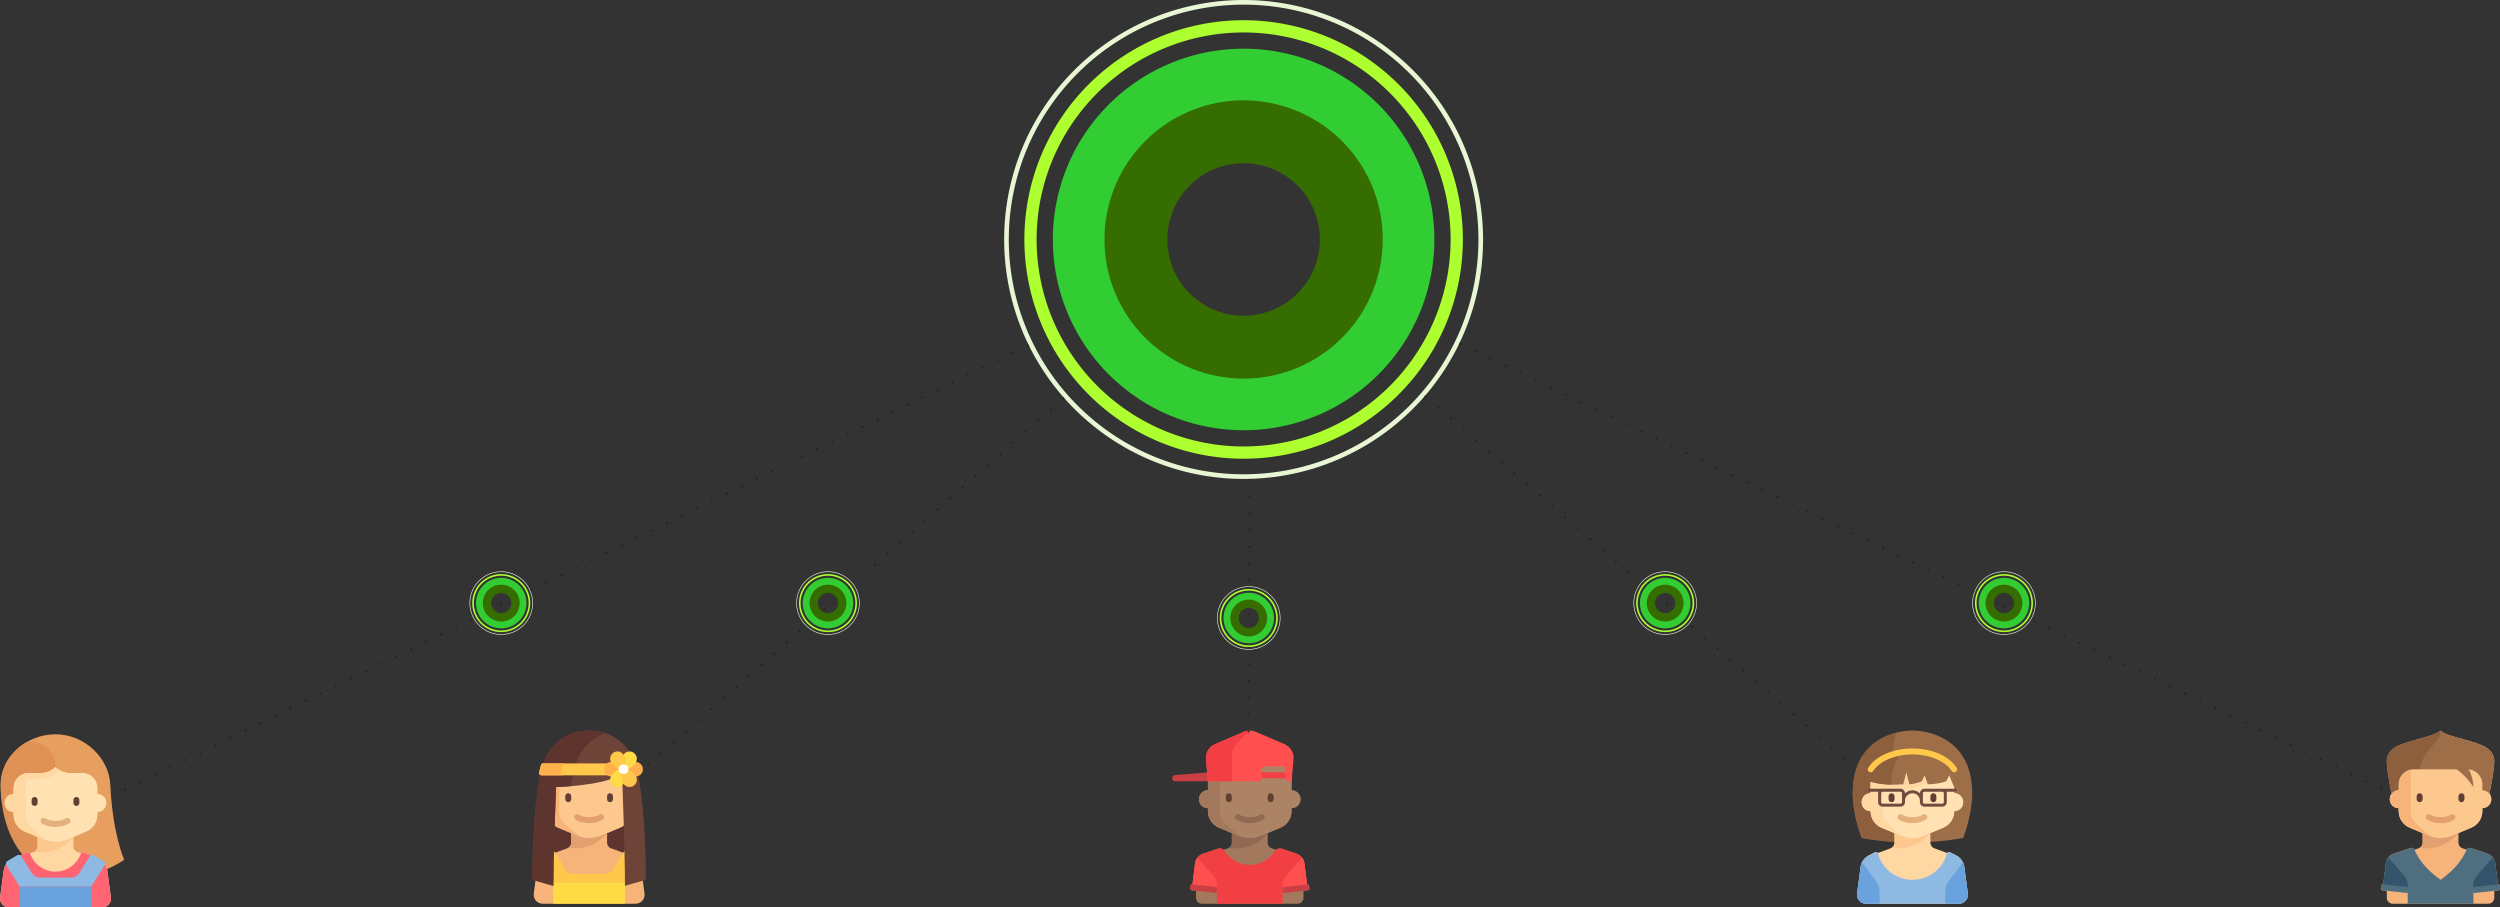<?xml version="1.0" encoding="UTF-8" standalone="no"?>
<!-- Created with Inkscape (http://www.inkscape.org/) -->

<svg
   xmlns:dc="http://purl.org/dc/elements/1.1/"
   xmlns:cc="http://creativecommons.org/ns#"
   xmlns:rdf="http://www.w3.org/1999/02/22-rdf-syntax-ns#"
   xmlns:svg="http://www.w3.org/2000/svg"
   xmlns="http://www.w3.org/2000/svg"
   xmlns:sodipodi="http://sodipodi.sourceforge.net/DTD/sodipodi-0.dtd"
   xmlns:inkscape="http://www.inkscape.org/namespaces/inkscape"
   width="6708.673"
   height="2434.423"
   viewBox="0 0 1775.003 644.108"
   version="1.1"
   id="svg8"
   inkscape:version="0.92.3 (unknown)"
   sodipodi:docname="newdate.svg">
  <rect x="0" y="0" width="1775.003" height="644.108" fill="#333333" stroke="none"/>
  <defs
     id="defs2">
    <filter
       style="color-interpolation-filters:sRGB"
       inkscape:label="Drop Shadow"
       id="filter2989">
      <feFlood
         flood-opacity="0.043"
         flood-color="rgb(83,57,57)"
         result="flood"
         id="feFlood2979" />
      <feComposite
         in="flood"
         in2="SourceGraphic"
         operator="in"
         result="composite1"
         id="feComposite2981" />
      <feGaussianBlur
         in="composite1"
         stdDeviation="2.1"
         result="blur"
         id="feGaussianBlur2983" />
      <feOffset
         dx="0"
         dy="0"
         result="offset"
         id="feOffset2985" />
      <feComposite
         in="SourceGraphic"
         in2="offset"
         operator="over"
         result="composite2"
         id="feComposite2987" />
    </filter>
    <filter
       style="color-interpolation-filters:sRGB"
       inkscape:label="Drop Shadow"
       id="filter3183">
      <feFlood
         flood-opacity="0.078"
         flood-color="rgb(0,0,0)"
         result="flood"
         id="feFlood3173" />
      <feComposite
         in="flood"
         in2="SourceGraphic"
         operator="in"
         result="composite1"
         id="feComposite3175" />
      <feGaussianBlur
         in="composite1"
         stdDeviation="1.7"
         result="blur"
         id="feGaussianBlur3177" />
      <feOffset
         dx="0"
         dy="0"
         result="offset"
         id="feOffset3179" />
      <feComposite
         in="SourceGraphic"
         in2="offset"
         operator="over"
         result="fbSourceGraphic"
         id="feComposite3181" />
      <feColorMatrix
         result="fbSourceGraphicAlpha"
         in="fbSourceGraphic"
         values="0 0 0 -1 0 0 0 0 -1 0 0 0 0 -1 0 0 0 0 1 0"
         id="feColorMatrix3185" />
      <feFlood
         id="feFlood3187"
         flood-opacity="0.078"
         flood-color="rgb(0,0,0)"
         result="flood"
         in="fbSourceGraphic" />
      <feComposite
         in2="fbSourceGraphic"
         id="feComposite3189"
         in="flood"
         operator="in"
         result="composite1" />
      <feGaussianBlur
         id="feGaussianBlur3191"
         in="composite1"
         stdDeviation="1.7"
         result="blur" />
      <feOffset
         id="feOffset3193"
         dx="0"
         dy="0"
         result="offset" />
      <feComposite
         in2="offset"
         id="feComposite3195"
         in="fbSourceGraphic"
         operator="over"
         result="fbSourceGraphic" />
      <feColorMatrix
         result="fbSourceGraphicAlpha"
         in="fbSourceGraphic"
         values="0 0 0 -1 0 0 0 0 -1 0 0 0 0 -1 0 0 0 0 1 0"
         id="feColorMatrix3197" />
      <feFlood
         id="feFlood3199"
         flood-opacity="0.078"
         flood-color="rgb(0,0,0)"
         result="flood"
         in="fbSourceGraphic" />
      <feComposite
         in2="fbSourceGraphic"
         id="feComposite3201"
         in="flood"
         operator="in"
         result="composite1" />
      <feGaussianBlur
         id="feGaussianBlur3203"
         in="composite1"
         stdDeviation="1.7"
         result="blur" />
      <feOffset
         id="feOffset3205"
         dx="0"
         dy="0"
         result="offset" />
      <feComposite
         in2="offset"
         id="feComposite3207"
         in="fbSourceGraphic"
         operator="over"
         result="composite2" />
    </filter>
  </defs>
  <sodipodi:namedview
     id="base"
     pagecolor="white"
     bordercolor="#666666"
     borderopacity="1.0"
     inkscape:pageopacity="0"
     inkscape:pageshadow="2"
     inkscape:zoom="0.04375"
     inkscape:cx="443.85743"
     inkscape:cy="5092.6259"
     inkscape:document-units="mm"
     inkscape:current-layer="layer1"
     showgrid="false"
     fit-margin-top="0"
     fit-margin-left="0"
     fit-margin-right="0"
     fit-margin-bottom="0"
     inkscape:window-width="1615"
     inkscape:window-height="1026"
     inkscape:window-x="65"
     inkscape:window-y="24"
     inkscape:window-maximized="1"
     units="px"
     showguides="true"
     inkscape:guide-bbox="true">
    <sodipodi:guide
       position="2628.603,165.369"
       orientation="1,0"
       id="guide4536"
       inkscape:locked="false" />
  </sodipodi:namedview>
  <g
     inkscape:label="Layer 1"
     inkscape:groupmode="layer"
     id="layer1"
     transform="translate(3750.052,-14.397)">
    <g
       id="g2433"
       transform="matrix(3.084,0,0,3.084,-2374.465,195.272)">
      <path
         inkscape:connector-curvature="0"
         id="circle842"
         d="m -159.734,-53.995 a 50.475,50.475 0 0 0 -50.475,50.475 50.475,50.475 0 0 0 50.475,50.475 50.475,50.475 0 0 0 50.475,-50.475 50.475,50.475 0 0 0 -50.475,-50.475 z m 0,2.819 a 47.656,47.656 0 0 1 47.655,47.655 47.656,47.656 0 0 1 -47.655,47.655 47.656,47.656 0 0 1 -47.655,-47.655 47.656,47.656 0 0 1 47.655,-47.655 z"
         style="opacity:1;fill:#adff2f;fill-opacity:1;stroke:none;stroke-width:2.181;stroke-linecap:round;stroke-miterlimit:4;stroke-dasharray:none;stroke-dashoffset:0;stroke-opacity:1" />
      <path
         inkscape:connector-curvature="0"
         id="circle825"
         d="m -159.734,-47.441 a 43.92,43.92 0 0 0 -43.92,43.92 43.92,43.92 0 0 0 43.92,43.921 43.92,43.92 0 0 0 43.92,-43.921 43.92,43.92 0 0 0 -43.92,-43.92 z m 0,22.3 a 21.621,21.621 0 0 1 21.62,21.62 21.621,21.621 0 0 1 -21.62,21.62 21.621,21.621 0 0 1 -21.62,-21.62 21.621,21.621 0 0 1 21.62,-21.62 z"
         style="opacity:1;fill:#32cd32;fill-opacity:1;stroke:none;stroke-width:1.898;stroke-linecap:round;stroke-miterlimit:4;stroke-dasharray:none;stroke-dashoffset:0;stroke-opacity:1" />
      <path
         inkscape:connector-curvature="0"
         id="path817"
         d="m -159.734,-35.55 a 32.029,32.029 0 0 0 -32.029,32.029 32.029,32.029 0 0 0 32.029,32.029 32.029,32.029 0 0 0 32.029,-32.029 32.029,32.029 0 0 0 -32.029,-32.029 z m 0,14.476 a 17.554,17.554 0 0 1 17.554,17.554 17.554,17.554 0 0 1 -17.554,17.554 17.554,17.554 0 0 1 -17.554,-17.554 17.554,17.554 0 0 1 17.554,-17.554 z"
         style="opacity:1;fill:#356d00;fill-opacity:1;stroke:none;stroke-width:1.384;stroke-linecap:round;stroke-miterlimit:4;stroke-dasharray:none;stroke-dashoffset:0;stroke-opacity:1" />
      <path
         inkscape:connector-curvature="0"
         id="path850"
         d="m -159.734,-58.648 a 55.128,55.128 0 0 0 -55.128,55.128 55.128,55.128 0 0 0 55.128,55.128 55.128,55.128 0 0 0 55.128,-55.128 55.128,55.128 0 0 0 -55.128,-55.128 z m 0,1.067 a 54.061,54.061 0 0 1 54.06,54.06 54.061,54.061 0 0 1 -54.06,54.06 54.061,54.061 0 0 1 -54.06,-54.06 54.061,54.061 0 0 1 54.06,-54.06 z"
         style="opacity:1;fill:#e9f6d4;fill-opacity:1;stroke:none;stroke-width:2.382;stroke-linecap:round;stroke-miterlimit:4;stroke-dasharray:none;stroke-dashoffset:0;stroke-opacity:1" />
    </g>
    <g
       id="g3681"
       transform="matrix(0.265,0,0,0.265,-2453.683,533.074)">
      <g
         id="g3608">
	<path
   id="path3572"
   d="m 232,0 c -49.449,0 -160,26.236 -160,168 0,33.667 7.087,72.872 24,120 89.972,15.877 182.029,15.877 272,0 16.913,-47.128 24,-86.334 24,-120 0,-141.764 -110.551,-168 -160,-168 z"
   style="fill:#9d6e48"
   inkscape:connector-curvature="0" />

	<path
   id="path3574"
   d="m 72,168 c 0,33.667 7.087,72.872 24,120 40.099,7.076 80.615,10.816 121.173,11.585 0,0 -63.506,-151.252 -29.245,-293.719 -52.306,13.552 -115.928,54.58 -115.928,162.134 z"
   style="fill:#8d5f3d"
   inkscape:connector-curvature="0" />

	<path
   id="path3576"
   d="m 380.378,436.829 -9.576,-71.817 c -1.752,-13.142 -9.902,-24.562 -21.761,-30.491 l -17.232,-8.616 c -2.567,-1.284 -5.51,-0.145 -6.766,2.29 l -34.103,-12.548 c -6.533,-2.178 -10.94,-8.292 -10.94,-15.179 v -25.802 l 34.461,-14.359 c 17.888,-7.452 29.539,-24.929 29.539,-44.307 v 0 c 13.255,0 24,-10.745 24,-24 0,-13.255 -10.745,-24 -24,-24 v -24 c 0,-22.092 -17.909,-40 -40,-40 h -144 c -22.091,0 -40,17.909 -40,40 v 24 c -13.255,0 -24,10.745 -24,24 0,13.255 10.745,24 24,24 v 0 c 0,19.378 11.651,36.855 29.538,44.308 l 34.462,14.359 v 25.801 c 0,6.887 -4.407,13.001 -10.94,15.179 l -34.101,12.547 c -1.242,-2.438 -4.18,-3.583 -6.742,-2.302 l -15.714,7.857 c -13.41,6.705 -21.552,18.121 -23.304,31.262 l -0.388,2.908 v 0.001 l -9.188,68.908 c -1.918,14.388 9.275,27.172 23.79,27.172 h 249.175 c 14.515,0 25.708,-12.784 23.79,-27.171 z"
   style="fill:#ffd7a3"
   inkscape:connector-curvature="0" />

	<path
   id="path3578"
   d="m 184,274 v 26.468 c 0,5.693 -3.017,10.852 -7.752,13.701 63.753,11.015 100.192,-35.801 103.504,-40.17 h -95.752 z"
   style="fill:#fdc88e"
   inkscape:connector-curvature="0" />

	<path
   id="path3580"
   d="m 344,168 v -24 c 0,-22.092 -17.909,-40 -40,-40 h -144 c -22.091,0 -40,17.909 -40,40 v 24 c -13.255,0 -24,10.745 -24,24 0,13.255 10.745,24 24,24 v 0 c 0,19.378 11.651,36.855 29.538,44.308 l 51.691,21.538 c 9.75,4.063 20.208,6.154 30.77,6.154 v 0 c 10.562,0 21.019,-2.091 30.769,-6.154 l 51.694,-21.539 c 17.887,-7.452 29.538,-24.929 29.538,-44.307 v 0 c 13.255,0 24,-10.745 24,-24 0,-13.255 -10.745,-24 -24,-24 z"
   style="fill:#ffe1b2"
   inkscape:connector-curvature="0" />

	<path
   id="path3582"
   d="m 176,192 v 0 c -4.4,0 -8,-3.6 -8,-8 v -8 c 0,-4.4 3.6,-8 8,-8 v 0 c 4.4,0 8,3.6 8,8 v 8 c 0,4.4 -3.6,8 -8,8 z"
   style="fill:#623f33"
   inkscape:connector-curvature="0" />

	<path
   id="path3584"
   d="m 288,192 v 0 c -4.4,0 -8,-3.6 -8,-8 v -8 c 0,-4.4 3.6,-8 8,-8 v 0 c 4.4,0 8,3.6 8,8 v 8 c 0,4.4 -3.6,8 -8,8 z"
   style="fill:#623f33"
   inkscape:connector-curvature="0" />

	<g
   id="g3588">
		<path
   id="path3586"
   d="m 232,248.219 c -14.223,0 -27.527,-3.5 -36.5,-9.605 -3.652,-2.484 -4.602,-7.461 -2.113,-11.113 2.48,-3.648 7.461,-4.598 11.113,-2.113 6.289,4.277 16.57,6.832 27.5,6.832 10.93,0 21.211,-2.555 27.5,-6.832 3.66,-2.492 8.629,-1.539 11.113,2.113 2.488,3.652 1.539,8.629 -2.113,11.113 -8.972,6.105 -22.277,9.605 -36.5,9.605 z"
   style="fill:#e4b07b"
   inkscape:connector-curvature="0" />

	</g>

	<path
   id="path3590"
   d="m 120,168 c -13.255,0 -24,10.745 -24,24 0,13.255 10.745,24 24,24 0,19.378 11.651,36.855 29.538,44.308 l 51.69,21.538 c 2.53,1.054 5.112,1.962 7.727,2.749 -22.844,-16.711 -38.05,-31.32 -46.96,-40.872 -6.482,-6.95 -9.995,-16.121 -9.995,-25.625 v -57.919 c 24.637,0.776 77.746,2.802 123,-21.389 v -30.79 h -155 z"
   style="fill:#ffd7a3"
   inkscape:connector-curvature="0" />

	<path
   id="path3592"
   d="m 349.041,334.521 -17.232,-8.616 c -2.92,-1.46 -6.327,0.212 -7.184,3.362 -11.09,40.761 -48.352,70.736 -92.626,70.736 -44.285,0 -81.555,-29.99 -92.635,-70.767 -0.852,-3.134 -4.242,-4.797 -7.146,-3.345 l -15.714,7.857 c -13.41,6.705 -21.552,18.121 -23.304,31.262 l -9.576,71.817 c -1.918,14.388 9.275,27.172 23.789,27.172 h 249.176 c 14.515,0 25.708,-12.784 23.789,-27.172 l -9.576,-71.817 c -1.752,-13.14 -9.902,-24.56 -21.761,-30.489 z"
   style="fill:#8db9e2"
   inkscape:connector-curvature="0" />

	<path
   id="path3594"
   d="m 96.843,353.124 c -1.813,3.734 -3.087,7.708 -3.645,11.887 l -9.576,71.817 c -1.918,14.388 9.275,27.172 23.79,27.172 h 36.588 v -32 c 0,-10.386 -3.369,-20.491 -9.6,-28.8 z"
   style="fill:#6aa2de"
   inkscape:connector-curvature="0" />

	<path
   id="path3596"
   d="m 367.157,353.124 c 1.813,3.734 3.087,7.708 3.645,11.887 l 9.576,71.817 c 1.918,14.388 -9.275,27.172 -23.79,27.172 h -36.588 v -32 c 0,-10.386 3.368,-20.491 9.6,-28.8 z"
   style="fill:#6aa2de"
   inkscape:connector-curvature="0" />

	<path
   id="path3598"
   d="m 117,105 v 31 c 0,0 33.371,13 90.357,8 l 8.214,-32 8.214,32 c 22.589,-2 32.857,-8 32.857,-8 l 8.214,-16 8.214,24 c 0,0 29.435,-0.333 49.286,-8 l 8.214,-16 16.43,40 v -57 c 0,0 -33.884,-48 -118.08,-48 -83.854,0 -111.92,50 -111.92,50 z"
   style="fill:#9d6e48"
   inkscape:connector-curvature="0" />

	<path
   id="path3600"
   d="m 203.404,56.659 c -64.134,8.667 -86.404,48.341 -86.404,48.341 v 31 c 0,0 20.954,8.106 57.897,9.03 0,0 -0.352,-52.781 28.507,-88.371 z"
   style="fill:#8d5f3d"
   inkscape:connector-curvature="0" />

	<g
   id="g3604">
		<path
   id="path3602"
   d="m 343.789,112 c -2.645,0 -5.23,-1.313 -6.758,-3.703 -16.859,-26.492 -59.066,-44.297 -105.031,-44.297 -45.965,0 -88.172,17.805 -105.031,44.297 -2.367,3.719 -7.32,4.813 -11.043,2.453 -3.73,-2.375 -4.828,-7.32 -2.457,-11.047 19.988,-31.406 66.516,-51.703 118.531,-51.703 52.015,0 98.543,20.297 118.531,51.703 2.371,3.727 1.273,8.672 -2.457,11.047 -1.328,0.844 -2.816,1.25 -4.285,1.25 z"
   style="fill:#ffc84a"
   inkscape:connector-curvature="0" />

	</g>

	<path
   id="path3606"
   d="m 347,156 h -83 c -6.617,0 -12,5.383 -12,12 v 0.432 c -5.086,-5.198 -12.172,-8.432 -20,-8.432 -7.828,0 -14.914,3.234 -20,8.432 v -0.432 c 0,-6.617 -5.383,-12 -12,-12 h -83 c -2.209,0 -4,1.791 -4,4 0,2.209 1.791,4 4,4 h 23.7 c -0.445,1.253 -0.7,2.596 -0.7,4 v 24 c 0,6.617 5.383,12 12,12 h 48 c 6.617,0 12,-5.383 12,-12 v -4 c 0,-11.027 8.973,-20 20,-20 11.027,0 20,8.973 20,20 v 4 c 0,6.617 5.383,12 12,12 h 48 c 6.617,0 12,-5.383 12,-12 v -24 c 0,-1.404 -0.255,-2.747 -0.7,-4 h 23.7 c 2.209,0 4,-1.791 4,-4 0,-2.209 -1.791,-4 -4,-4 z m -143,36 c 0,2.203 -1.793,4 -4,4 h -48 c -2.207,0 -4,-1.797 -4,-4 v -24 c 0,-2.203 1.793,-4 4,-4 h 48 c 2.207,0 4,1.797 4,4 z m 112,-24 v 24 c 0,2.203 -1.793,4 -4,4 h -48 c -2.207,0 -4,-1.797 -4,-4 v -24 c 0,-2.203 1.793,-4 4,-4 h 48 c 2.207,0 4,1.797 4,4 z"
   style="fill:#734a3e"
   inkscape:connector-curvature="0" />

</g>
      <g
         id="g3610">
</g>
      <g
         id="g3612">
</g>
      <g
         id="g3614">
</g>
      <g
         id="g3616">
</g>
      <g
         id="g3618">
</g>
      <g
         id="g3620">
</g>
      <g
         id="g3622">
</g>
      <g
         id="g3624">
</g>
      <g
         id="g3626">
</g>
      <g
         id="g3628">
</g>
      <g
         id="g3630">
</g>
      <g
         id="g3632">
</g>
      <g
         id="g3634">
</g>
      <g
         id="g3636">
</g>
      <g
         id="g3638">
</g>
    </g>
    <g
       id="g3825"
       transform="matrix(0.265,0,0,0.265,-2930.594,533.074)">
      <g
         id="g3741">
	<path
   id="path3683"
   d="m 415.971,422.878 -0.726,-6.536 c -0.287,-2.586 -2.616,-4.449 -5.202,-4.162 l -0.407,0.045 -7.027,-56.214 c -1.529,-12.228 -9.943,-22.492 -21.634,-26.389 l -39.047,-13.016 c -5.362,-1.788 -11.244,-0.649 -15.379,2.874 l -11.502,-3.834 c -6.534,-2.178 -10.94,-8.292 -10.94,-15.179 v -25.802 l 34.461,-14.359 c 17.887,-7.453 29.539,-24.93 29.539,-44.308 v -8 c 13.255,0 24,-10.745 24,-24 0,-13.255 -10.745,-24 -24,-24 v -32 c 0,-22.091 -17.909,-40 -40,-40 h -144 c -22.091,0 -40,17.909 -40,40 v 32 c -13.255,0 -24,10.745 -24,24 0,13.255 10.745,24 24,24 v 8 c 0,19.377 11.651,36.854 29.538,44.308 l 34.462,14.359 v 25.801 c 0,6.887 -4.407,13.001 -10.94,15.179 l -11.502,3.834 c -4.135,-3.523 -10.017,-4.662 -15.379,-2.874 l -39.047,13.016 c -11.691,3.897 -20.105,14.161 -21.634,26.389 l -7.027,56.214 -0.407,-0.045 c -2.586,-0.287 -4.914,1.576 -5.202,4.162 l -0.726,6.536 c -0.287,2.585 1.576,4.914 4.161,5.201 l 11.702,1.3 v 18.621 c 0,8.836 7.163,16 16,16 h 256 c 8.837,0 16,-7.164 16,-16 v -18.621 l 11.702,-1.3 c 2.587,-0.286 4.45,-2.615 4.163,-5.2 z"
   style="fill:#a2795c"
   inkscape:connector-curvature="0" />

	<path
   id="path3685"
   d="m 208.108,300.468 c 0,5.693 -3.017,10.852 -7.753,13.701 66.926,11.563 103.753,-39.503 103.753,-39.503 l -96,10e-4 z"
   style="fill:#8f6951"
   inkscape:connector-curvature="0" />

	<g
   id="g3689">
		<path
   id="path3687"
   d="m 146,112 -90.371,7.364 c -4.312,0.359 -7.629,3.964 -7.629,8.291 v 0.024 c 0,4.595 3.725,8.32 8.32,8.32 h 89.68 z"
   style="fill:#c93f44"
   inkscape:connector-curvature="0" />

	</g>

	<g
   id="g3693">
		<path
   id="path3691"
   d="m 344.108,464.001 v -40 h 67 l -8.499,-67.989 c -1.529,-12.228 -9.943,-22.492 -21.634,-26.389 l -39.047,-13.016 c -6.8,-2.267 -14.45,0.154 -18.291,6.206 -14.18,22.344 -39.106,37.187 -67.529,37.187 -28.423,0 -53.349,-14.844 -67.53,-37.188 -3.841,-6.052 -11.491,-8.473 -18.291,-6.206 l -39.047,13.016 c -11.691,3.897 -20.105,14.161 -21.634,26.389 l -7.609,60.872 66.11,7.117 v 40 z"
   style="fill:#f23f44"
   inkscape:connector-curvature="0" />

	</g>

	<path
   id="path3695"
   d="m 368.108,160 v -32 c 0,-22.091 -17.909,-40 -40,-40 h -144 c -22.091,0 -40,17.909 -40,40 v 32.003 c -0.036,0 -0.072,-0.003 -0.108,-0.003 -13.255,0 -24,10.745 -24,24 0,13.255 10.745,24 24,24 0.036,0 0.072,-0.003 0.108,-0.003 v 8.003 c 0,19.377 11.651,36.854 29.538,44.308 l 51.691,21.538 c 9.75,4.063 20.207,6.154 30.77,6.154 v 0 c 10.562,0 21.019,-2.091 30.769,-6.154 l 51.694,-21.539 c 17.887,-7.453 29.539,-24.93 29.539,-44.308 v -8 c 13.255,0 24,-10.745 24,-24 -10e-4,-13.254 -10.746,-23.999 -24.001,-23.999 z"
   style="fill:#ad8366"
   inkscape:connector-curvature="0" />

	<path
   id="path3697"
   d="m 186.103,243.723 c -6.482,-6.95 -9.995,-16.121 -9.995,-25.625 v -89.097 h -32 v 31 c -13.255,0 -24,10.745 -24,24 0,13.255 10.745,24 24,24 v 8 c 0,19.378 11.651,36.855 29.538,44.308 l 51.69,21.538 c 2.53,1.054 5.112,1.962 7.727,2.749 -22.844,-16.713 -38.05,-31.321 -46.96,-40.873 z"
   style="fill:#a2795c"
   inkscape:connector-curvature="0" />

	<g
   id="g3701">
		<path
   id="path3699"
   d="m 200.108,192 v 0 c -4.4,0 -8,-3.6 -8,-8 v -8 c 0,-4.4 3.6,-8 8,-8 v 0 c 4.4,0 8,3.6 8,8 v 8 c 0,4.4 -3.6,8 -8,8 z"
   style="fill:#623f33"
   inkscape:connector-curvature="0" />

	</g>

	<g
   id="g3705">
		<path
   id="path3703"
   d="m 312.108,192 v 0 c -4.4,0 -8,-3.6 -8,-8 v -8 c 0,-4.4 3.6,-8 8,-8 v 0 c 4.4,0 8,3.6 8,8 v 8 c 0,4.4 -3.6,8 -8,8 z"
   style="fill:#623f33"
   inkscape:connector-curvature="0" />

	</g>

	<g
   id="g3711">
		<g
   id="g3709">
			<path
   id="path3707"
   d="m 256.108,248.219 c -14.223,0 -27.527,-3.5 -36.5,-9.605 -3.652,-2.484 -4.602,-7.461 -2.113,-11.113 2.48,-3.648 7.461,-4.598 11.113,-2.113 6.289,4.277 16.57,6.832 27.5,6.832 10.93,0 21.211,-2.555 27.5,-6.832 3.66,-2.492 8.629,-1.539 11.113,2.113 2.488,3.652 1.539,8.629 -2.113,11.113 -8.973,6.105 -22.277,9.605 -36.5,9.605 z"
   style="fill:#8f6951"
   inkscape:connector-curvature="0" />

		</g>

	</g>

	<g
   id="g3715">
		<path
   id="path3713"
   d="m 168.108,430.04 v -18.106 c 0,-7.697 -2.774,-15.135 -7.813,-20.953 l -44.019,-50.813 c -3.552,4.497 -5.93,9.93 -6.669,15.843 l -8.356,66.847 c 12.724,0.764 46.568,4.729 66.857,7.182 z"
   style="fill:#ff4f4f"
   inkscape:connector-curvature="0" />

	</g>

	<g
   id="g3719">
		<path
   id="path3717"
   d="m 168.108,419.507 -65.936,-7.326 c -2.586,-0.287 -4.914,1.576 -5.202,4.161 l -0.726,6.536 c -0.287,2.585 1.576,4.914 4.161,5.201 l 67.702,7.522 z"
   style="fill:#c93f44"
   inkscape:connector-curvature="0" />

	</g>

	<g
   id="g3723">
		<path
   id="path3721"
   d="m 344.108,430.04 v -18.106 c 0,-7.697 2.774,-15.135 7.813,-20.953 l 44.019,-50.813 c 3.552,4.497 5.93,9.93 6.669,15.843 l 8.356,66.847 c -12.724,0.764 -46.568,4.729 -66.857,7.182 z"
   style="fill:#ff4f4f"
   inkscape:connector-curvature="0" />

	</g>

	<g
   id="g3727">
		<path
   id="path3725"
   d="m 344.108,419.507 65.936,-7.326 c 2.586,-0.287 4.914,1.576 5.202,4.161 l 0.726,6.536 c 0.287,2.585 -1.576,4.914 -4.161,5.201 l -67.702,7.522 v -16.094 z"
   style="fill:#c93f44"
   inkscape:connector-curvature="0" />

	</g>

	<g
   id="g3731">
		<path
   id="path3729"
   d="m 349.398,36.553 -77.94,-33.403 c -4.849,-2.078 -10.071,-3.15 -15.347,-3.15 h -0.006 c -5.276,0 -10.498,1.072 -15.347,3.15 l -77.94,33.403 c -15.927,6.826 -25.648,23.131 -24.079,40.388 l 5.369,59.06 h 136 c 4.418,0 8,-3.582 8,-8 v -24 c 0,-4.418 3.582,-8 8,-8 h 48 c 4.418,0 8,3.582 8,8 v 24 c 0,4.418 3.582,8 8,8 h 8 l 5.369,-59.06 c 1.569,-17.258 -8.152,-33.562 -24.079,-40.388 z"
   style="fill:#ff4f4f"
   inkscape:connector-curvature="0" />

	</g>

	<g
   id="g3735">
		<path
   id="path3733"
   d="m 256.108,0 h -0.003 c -5.276,0 -10.498,1.072 -15.347,3.15 l -77.94,33.403 c -15.927,6.826 -25.648,23.13 -24.079,40.387 l 5.369,59.06 h 64 v -68.118 c 0,-12.73 5.057,-24.939 14.059,-33.941 z"
   style="fill:#f23f44"
   inkscape:connector-curvature="0" />

	</g>

	<g
   id="g3739">
		<rect
   id="rect3737"
   height="16"
   width="64"
   style="fill:#f23f44"
   y="112"
   x="288.108" />

	</g>

</g>
      <g
         id="g3743">
</g>
      <g
         id="g3745">
</g>
      <g
         id="g3747">
</g>
      <g
         id="g3749">
</g>
      <g
         id="g3751">
</g>
      <g
         id="g3753">
</g>
      <g
         id="g3755">
</g>
      <g
         id="g3757">
</g>
      <g
         id="g3759">
</g>
      <g
         id="g3761">
</g>
      <g
         id="g3763">
</g>
      <g
         id="g3765">
</g>
      <g
         id="g3767">
</g>
      <g
         id="g3769">
</g>
      <g
         id="g3771">
</g>
    </g>
    <g
       id="g3918"
       transform="matrix(0.265,0,0,0.265,-3767.436,535.738)">
      <g
         id="g3851">
	<path
   id="path3827"
   d="m 398.296,336 c 0,0 -50.959,38.521 -128,48 -63.667,0 -78,0.004 -78,0.004 0,0 -124.843,-102.67 -124.843,-248.469 0,-76.786 70.025,-135.535 146.811,-135.535 h 0.064 c 76.786,0 143.397,62.079 146.811,135.535 6.157,132.465 37.157,200.465 37.157,200.465 z"
   style="fill:#e69f5f"
   inkscape:connector-curvature="0" />

	<path
   id="path3829"
   d="m 214.296,88 c 0,-21.049 -14.776,-73.335 -76.354,-67.494 -41.286,23.596 -70.489,65.504 -70.489,115.029 0,145.798 77.176,235.84 148.843,235.84 z"
   style="fill:#e09156"
   inkscape:connector-curvature="0" />

	<path
   id="path3831"
   d="m 362.673,436.828 -9.576,-71.817 c -1.752,-13.142 -9.895,-24.558 -23.304,-31.262 l -37.647,-16.592 c -3.287,-1.449 -6.984,-0.491 -9.198,2.064 l -9.712,-3.574 c -6.534,-2.178 -10.94,-8.292 -10.94,-15.179 v -25.802 l 34.461,-14.358 c 17.888,-7.453 29.539,-24.93 29.539,-44.308 v -8 c 13.255,0 24,-10.745 24,-24 0,-13.255 -10.745,-24 -24,-24 v -16 c 0,-22.091 -17.909,-40 -40,-40 h -33.373 c -14.488,0 -28.383,-5.755 -38.627,-16 -10.245,10.245 -24.139,16 -38.627,16 h -33.373 c -22.091,0 -40,17.909 -40,40 v 16 c -13.255,0 -24,10.745 -24,24 0,13.255 10.745,24 24,24 v 8 c 0,19.378 11.651,36.855 29.538,44.308 l 34.462,14.359 v 25.801 c 0,6.887 -4.407,13.001 -10.94,15.179 l -9.712,3.574 c -2.214,-2.554 -5.911,-3.512 -9.198,-2.064 l -37.647,16.592 c -13.41,6.705 -21.552,18.121 -23.304,31.262 l -9.576,71.817 c -1.919,14.388 9.274,27.172 23.789,27.172 h 4.588 240 4.587 c 14.515,0 25.708,-12.784 23.79,-27.172 z"
   style="fill:#ffd7a3"
   inkscape:connector-curvature="0" />

	<path
   id="path3833"
   d="m 262.296,274.667 -96,-0.663 v 26.464 c 0,5.693 -3.017,10.852 -7.752,13.701 66.925,11.564 103.752,-39.502 103.752,-39.502 z"
   style="fill:#fdc88e"
   inkscape:connector-curvature="0" />

	<path
   id="path3835"
   d="m 326.296,160 v -16 c 0,-22.091 -17.909,-40 -40,-40 h -33.373 c -14.488,0 -28.383,-5.755 -38.627,-16 -10.245,10.245 -24.139,16 -38.627,16 h -33.373 c -22.091,0 -40,17.909 -40,40 v 16 c -13.255,0 -24,10.745 -24,24 0,13.255 10.745,24 24,24 v 8 c 0,19.378 11.651,36.855 29.538,44.308 l 51.69,21.538 c 9.75,4.063 20.208,6.154 30.77,6.154 10.562,0 21.02,-2.092 30.769,-6.154 l 51.693,-21.538 c 17.888,-7.453 29.539,-24.93 29.539,-44.308 v -8 c 13.255,0 24,-10.745 24,-24 10e-4,-13.255 -10.744,-24 -23.999,-24 z"
   style="fill:#ffe1b2"
   inkscape:connector-curvature="0" />

	<path
   id="path3837"
   d="m 158.296,192 v 0 c -4.4,0 -8,-3.6 -8,-8 v -8 c 0,-4.4 3.6,-8 8,-8 v 0 c 4.4,0 8,3.6 8,8 v 8 c 0,4.4 -3.6,8 -8,8 z"
   style="fill:#623f33"
   inkscape:connector-curvature="0" />

	<path
   id="path3839"
   d="m 270.296,192 v 0 c -4.4,0 -8,-3.6 -8,-8 v -8 c 0,-4.4 3.6,-8 8,-8 v 0 c 4.4,0 8,3.6 8,8 v 8 c 0,4.4 -3.6,8 -8,8 z"
   style="fill:#623f33"
   inkscape:connector-curvature="0" />

	<path
   id="path3841"
   d="m 214.296,248.219 c -14.223,0 -27.527,-3.5 -36.5,-9.605 -3.652,-2.484 -4.602,-7.461 -2.113,-11.113 2.48,-3.648 7.461,-4.598 11.113,-2.113 6.289,4.277 16.57,6.832 27.5,6.832 10.93,0 21.211,-2.555 27.5,-6.832 3.66,-2.492 8.629,-1.539 11.113,2.113 2.488,3.652 1.539,8.629 -2.113,11.113 -8.973,6.105 -22.277,9.605 -36.5,9.605 z"
   style="fill:#e4b07b"
   inkscape:connector-curvature="0" />

	<path
   id="path3843"
   d="m 362.673,436.828 -9.576,-71.817 c -1.752,-13.142 -9.895,-24.558 -23.304,-31.262 l -37.647,-16.592 c -4.168,-1.837 -9.007,0.185 -10.627,4.441 -10.317,27.115 -36.486,46.402 -67.223,46.402 -30.737,0 -56.906,-19.288 -67.224,-46.403 -1.62,-4.257 -6.459,-6.278 -10.627,-4.441 l -37.647,16.592 c -13.41,6.705 -21.552,18.121 -23.304,31.262 l -9.576,71.817 c -1.918,14.389 9.275,27.173 23.79,27.173 h 249.175 c 14.515,0 25.708,-12.784 23.79,-27.172 z"
   style="fill:#ff6473"
   inkscape:connector-curvature="0" />

	<path
   id="path3845"
   d="m 306.132,326.662 -28.786,46.058 c -4.386,7.017 -12.077,11.28 -20.352,11.28 h -85.396 c -8.275,0 -15.966,-4.263 -20.352,-11.28 l -28.786,-46.058 c -2.312,-3.699 -7.16,-4.864 -10.9,-2.62 l -26.278,15.767 c -3.837,2.302 -5.04,7.305 -2.668,11.1 l 35.682,57.091 h 192 l 35.682,-57.092 c 2.372,-3.795 1.169,-8.797 -2.668,-11.1 l -26.278,-15.767 c -3.74,-2.243 -8.588,-1.077 -10.9,2.621 z"
   style="fill:#8db9e2"
   inkscape:connector-curvature="0" />

	<rect
   id="rect3847"
   height="56"
   width="192"
   style="fill:#6aa2de"
   y="408"
   x="118.296" />

	<path
   id="path3849"
   d="m 224.987,96.24 c -3.851,-2.295 -7.467,-5.017 -10.691,-8.24 -10.245,10.245 -24.139,16 -38.628,16 h -33.373 c -2.748,0 -5.418,0.298 -8,0.835 v -0.029 c -18.257,3.707 -32,19.843 -32,39.194 v 16 c -13.255,0 -24,10.745 -24,24 0,13.255 10.745,24 24,24 v 8 c 0,19.378 11.651,36.855 29.538,44.308 l 51.69,21.538 c 2.53,1.054 5.112,1.962 7.727,2.749 -22.844,-16.711 -38.05,-31.32 -46.96,-40.872 -6.482,-6.95 -9.995,-16.121 -9.995,-25.625 v -97.804 c 68.569,2.045 82.076,-10.921 90.692,-24.054 z"
   style="fill:#ffd7a3"
   inkscape:connector-curvature="0" />

</g>
      <g
         id="g3853">
</g>
      <g
         id="g3855">
</g>
      <g
         id="g3857">
</g>
      <g
         id="g3859">
</g>
      <g
         id="g3861">
</g>
      <g
         id="g3863">
</g>
      <g
         id="g3865">
</g>
      <g
         id="g3867">
</g>
      <g
         id="g3869">
</g>
      <g
         id="g3871">
</g>
      <g
         id="g3873">
</g>
      <g
         id="g3875">
</g>
      <g
         id="g3877">
</g>
      <g
         id="g3879">
</g>
      <g
         id="g3881">
</g>
    </g>
    <g
       id="g4392"
       transform="matrix(0.265,0,0,0.265,-3393.238,533.073)">
      <g
         id="g4286">
	<g
   id="g4186">
		<rect
   id="rect4184"
   height="88.005"
   width="206"
   style="fill:#5e342e"
   y="244"
   x="129.002" />

	</g>

	<path
   id="path4188"
   d="m 380.379,436.832 -9.188,-68.908 c -0.875,-6.564 -3.348,-12.664 -7.047,-17.87 1.714,-3.66 0.426,-8.109 -3.128,-10.241 l -26.278,-15.767 c -3.74,-2.244 -8.588,-1.079 -10.9,2.62 l -0.553,0.885 -32.343,-11.9 c -6.533,-2.178 -10.94,-8.292 -10.94,-15.179 v -25.802 l 34.461,-14.358 c 17.887,-7.453 29.539,-24.93 29.539,-44.308 v -72 c 0,-22.092 -17.909,-40.004 -40,-40.004 h -144 c -22.091,0 -40,17.913 -40,40.004 v 72 c 0,19.378 11.651,36.855 29.538,44.308 l 34.462,14.359 v 25.801 c 0,6.887 -4.407,13.001 -10.94,15.179 l -32.343,11.9 -0.553,-0.885 c -2.312,-3.698 -7.16,-4.864 -10.9,-2.62 l -26.278,15.767 c -3.555,2.133 -4.842,6.581 -3.128,10.241 -3.698,5.206 -6.172,11.306 -7.047,17.87 l -9.188,68.908 c -1.918,14.388 9.275,27.172 23.789,27.172 h 249.176 c 14.515,0 25.708,-12.784 23.789,-27.172 z"
   style="fill:#f6b47b"
   inkscape:connector-curvature="0" />

	<g
   id="g4192">
		<path
   id="path4190"
   d="m 280.002,274.671 -96,-21.334 v 47.135 c 0,5.759 -3.186,10.831 -8.017,13.659 67.094,11.744 104.017,-39.46 104.017,-39.46 z"
   style="fill:#e2a071"
   inkscape:connector-curvature="0" />

	</g>

	<g
   id="g4196">
		<path
   id="path4194"
   d="m 314.464,260.312 -51.694,21.538 c -9.749,4.062 -20.207,6.154 -30.769,6.154 v 0 c -10.562,0 -21.02,-2.092 -30.77,-6.154 l -51.691,-21.538 c -17.887,-7.453 -29.538,-24.93 -29.538,-44.308 v -72 c 0,-22.091 17.909,-40.004 40,-40.004 h 144 c 22.091,0 40,17.913 40,40.004 v 72 c 0,19.378 -11.651,36.855 -29.538,44.308 z"
   style="fill:#fdc88e"
   inkscape:connector-curvature="0" />

	</g>

	<g
   id="g4200">
		<path
   id="path4198"
   d="m 176.002,192.004 v 0 c -4.4,0 -8,-3.6 -8,-8 v -8 c 0,-4.4 3.6,-8 8,-8 v 0 c 4.4,0 8,3.6 8,8 v 8 c 0,4.4 -3.6,8 -8,8 z"
   style="fill:#623f33"
   inkscape:connector-curvature="0" />

	</g>

	<g
   id="g4204">
		<path
   id="path4202"
   d="m 288.002,192.004 v 0 c -4.4,0 -8,-3.6 -8,-8 v -8 c 0,-4.4 3.6,-8 8,-8 v 0 c 4.4,0 8,3.6 8,8 v 8 c 0,4.4 -3.6,8 -8,8 z"
   style="fill:#623f33"
   inkscape:connector-curvature="0" />

	</g>

	<g
   id="g4210">
		<g
   id="g4208">
			<path
   id="path4206"
   d="m 232.002,248.223 c -14.223,0 -27.527,-3.5 -36.5,-9.605 -3.652,-2.484 -4.602,-7.461 -2.113,-11.113 2.48,-3.648 7.461,-4.598 11.113,-2.113 6.289,4.277 16.57,6.832 27.5,6.832 10.93,0 21.211,-2.555 27.5,-6.832 3.66,-2.492 8.629,-1.539 11.113,2.113 2.488,3.652 1.539,8.629 -2.113,11.113 -8.972,6.105 -22.277,9.605 -36.5,9.605 z"
   style="fill:#e2a071"
   inkscape:connector-curvature="0" />

		</g>

	</g>

	<g
   id="g4214">
		<path
   id="path4212"
   d="m 201.231,281.85 c 2.53,1.054 5.112,1.962 7.727,2.749 -22.844,-16.711 -38.05,-31.32 -46.96,-40.872 -6.482,-6.95 -9.995,-16.121 -9.995,-25.625 v -113.292 c -18.257,3.707 -32,19.843 -32,39.194 v 72 c 0,19.378 11.651,36.855 29.538,44.308 z"
   style="fill:#f6b47b"
   inkscape:connector-curvature="0" />

	</g>

	<g
   id="g4218">
		<path
   id="path4216"
   d="m 323.839,326.666 -28.786,46.058 c -4.386,7.017 -12.077,11.28 -20.352,11.28 h -85.396 c -8.275,0 -15.966,-4.263 -20.352,-11.28 l -28.786,-46.058 c -2.312,-3.699 -7.16,-4.864 -10.9,-2.62 l -26.278,15.767 c -3.837,2.302 -5.04,7.305 -2.668,11.1 l 35.682,57.092 h 192 l 35.682,-57.092 c 2.372,-3.795 1.169,-8.797 -2.668,-11.1 l -26.278,-15.767 c -3.74,-2.244 -8.589,-1.079 -10.9,2.62 z"
   style="fill:#ffc84a"
   inkscape:connector-curvature="0" />

	</g>

	<g
   id="g4222">
		<rect
   id="rect4220"
   height="56"
   width="192"
   style="fill:#ffdc46"
   y="408.004"
   x="136.002" />

	</g>

	<g
   id="g4226">
		<path
   id="path4224"
   d="m 362.388,113.314 c -14.386,-71.314 -64.753,-113.314 -130.386,-113.314 -65.633,0 -116,42 -130.385,113.314 -15.096,74.836 -21.615,187.095 -21.615,286.686 l 56,16 c 0,-78.483 5.456,-218.291 7.355,-264.569 49.232,-1.947 152.644,-9.976 176.645,-39.432 0,0 8,209 8,304 l 56,-16 c 0,-99.59 -6.519,-211.849 -21.614,-286.685 z"
   style="fill:#6e4439"
   inkscape:connector-curvature="0" />

	</g>

	<g
   id="g4232">
		<g
   id="g4230">
			<path
   id="path4228"
   d="m 189.617,113.314 c 10.958,-54.322 42.829,-91.565 86.385,-106.262 -13.625,-4.598 -28.361,-7.052 -44,-7.052 -65.632,0 -116,42 -130.385,113.314 -15.096,74.836 -21.615,187.095 -21.615,286.686 l 56,16 c 0,-78.483 5.456,-218.291 7.355,-264.569 11.12,-0.44 25.016,-1.195 40.125,-2.432 1.868,-12.582 3.896,-24.586 6.135,-35.685 z"
   style="fill:#5e342e"
   inkscape:connector-curvature="0" />

		</g>

	</g>

	<g
   id="g4236">
		<path
   id="path4234"
   d="m 360.076,120 h -256.147 c -4.026,0 -6.981,-3.784 -6.004,-7.69 l 4.906,-19.622 c 0.689,-2.755 3.164,-4.688 6.004,-4.688 h 246.335 c 2.84,0 5.315,1.933 6.004,4.688 l 4.906,19.622 c 0.976,3.906 -1.978,7.69 -6.004,7.69 z"
   style="fill:#ffc84a"
   inkscape:connector-curvature="0" />

	</g>

	<g
   id="g4240">
		<path
   id="path4238"
   d="m 155.659,112.31 4.905,-19.622 c 0.689,-2.755 3.165,-4.688 6.004,-4.688 h -57.735 c -2.84,0 -5.315,1.933 -6.004,4.688 l -4.906,19.622 c -0.977,3.906 1.978,7.69 6.004,7.69 h 57.735 c -4.025,0 -6.979,-3.784 -6.003,-7.69 z"
   style="fill:#ffb04d"
   inkscape:connector-curvature="0" />

	</g>

	<g
   id="g4284">
		<g
   id="g4246">
			<g
   id="g4244">
				<path
   id="path4242"
   d="m 324.002,103.649 c 0,10.77 -21.73,19.5 -32.5,19.5 -10.77,0 -19.5,-8.73 -19.5,-19.5 0,-10.77 8.73,-19.5 19.5,-19.5 10.77,0 32.5,8.731 32.5,19.5 z"
   style="fill:#ffb04d"
   inkscape:connector-curvature="0" />

			</g>

		</g>

		<g
   id="g4252">
			<g
   id="g4250">
				<path
   id="path4248"
   d="m 324.002,103.649 c 0,-10.77 21.73,-19.5 32.5,-19.5 10.77,0 19.5,8.73 19.5,19.5 0,10.77 -8.73,19.5 -19.5,19.5 -10.769,0 -32.5,-8.73 -32.5,-19.5 z"
   style="fill:#ffb04d"
   inkscape:connector-curvature="0" />

			</g>

		</g>

		<g
   id="g4258">
			<g
   id="g4256">
				<path
   id="path4254"
   d="m 324.002,103.649 c 9.327,5.385 6.022,28.569 0.638,37.896 -5.385,9.327 -17.311,12.522 -26.638,7.138 -9.327,-5.385 -12.522,-17.311 -7.137,-26.638 5.384,-9.327 23.811,-23.781 33.137,-18.396 z"
   style="fill:#ffdc46"
   inkscape:connector-curvature="0" />

			</g>

		</g>

		<g
   id="g4264">
			<g
   id="g4262">
				<path
   id="path4260"
   d="m 324.002,103.649 c -9.327,-5.385 -6.022,-28.569 -0.637,-37.896 5.385,-9.327 17.311,-12.522 26.638,-7.138 9.327,5.384 12.522,17.311 7.138,26.638 -5.384,9.327 -23.812,23.781 -33.139,18.396 z"
   style="fill:#ffdc46"
   inkscape:connector-curvature="0" />

			</g>

		</g>

		<g
   id="g4270">
			<g
   id="g4268">
				<path
   id="path4266"
   d="m 324.002,103.649 c -9.327,5.385 -6.022,28.569 -0.637,37.896 5.385,9.327 17.311,12.522 26.638,7.138 9.327,-5.384 12.522,-17.311 7.138,-26.638 -5.384,-9.327 -23.812,-23.781 -33.139,-18.396 z"
   style="fill:#ffc84a"
   inkscape:connector-curvature="0" />

			</g>

		</g>

		<g
   id="g4276">
			<g
   id="g4274">
				<path
   id="path4272"
   d="m 324.002,103.649 c 9.327,-5.385 6.022,-28.569 0.638,-37.896 -5.385,-9.327 -17.311,-12.522 -26.638,-7.138 -9.327,5.385 -12.522,17.311 -7.137,26.638 5.384,9.327 23.811,23.781 33.137,18.396 z"
   style="fill:#ffc84a"
   inkscape:connector-curvature="0" />

			</g>

		</g>

		<g
   id="g4282">
			<g
   id="g4280">
				<circle
   id="circle4278"
   r="13"
   cy="103.649"
   cx="324.002"
   style="fill:white" />

			</g>

		</g>

	</g>

</g>
      <g
         id="g4288">
</g>
      <g
         id="g4290">
</g>
      <g
         id="g4292">
</g>
      <g
         id="g4294">
</g>
      <g
         id="g4296">
</g>
      <g
         id="g4298">
</g>
      <g
         id="g4300">
</g>
      <g
         id="g4302">
</g>
      <g
         id="g4304">
</g>
      <g
         id="g4306">
</g>
      <g
         id="g4308">
</g>
      <g
         id="g4310">
</g>
      <g
         id="g4312">
</g>
      <g
         id="g4314">
</g>
      <g
         id="g4316">
</g>
    </g>
    <g
       id="g4530"
       transform="matrix(0.265,0,0,0.265,-2078.738,533.074)">
      <g
         id="g4448">
	<path
   id="path4394"
   d="m 391.864,422.878 -0.726,-6.536 c -0.287,-2.586 -2.616,-4.449 -5.201,-4.162 l -0.407,0.045 -7.027,-56.214 c -1.529,-12.228 -9.943,-22.492 -21.633,-26.389 l -44.914,-14.972 c -3.841,-1.28 -8.048,0.493 -9.75,4.166 -0.078,0.168 -0.159,0.337 -0.237,0.506 l -11.026,-3.676 c -6.534,-2.178 -10.94,-8.292 -10.94,-15.179 v -25.802 l 34.461,-14.359 c 17.886,-7.451 29.537,-24.928 29.537,-44.306 v -8 c 13.255,0 24,-10.745 24,-24 0,-5.513 -1.864,-10.589 -4.989,-14.641 4.809,-23.816 13.571,-70.214 12.959,-89.359 -0.409,-12.8 -8.515,-29.935 -32,-40 -41.978,-17.991 -94.608,-23.329 -111.97,-39.975 v -0.025 c -0.004,0.004 -0.011,0.008 -0.015,0.012 -0.004,-0.004 -0.011,-0.008 -0.015,-0.012 v 0.025 c -17.362,16.646 -69.992,21.984 -111.97,39.975 -23.486,10.065 -31.591,27.2 -32,40 -0.612,19.153 8.157,65.583 12.965,89.39 -3.111,4.047 -4.965,9.111 -4.965,14.61 0,13.255 10.745,24 24,24 v 8 c 0,19.377 11.651,36.854 29.538,44.308 l 34.462,14.36 v 25.801 c 0,6.887 -4.407,13.001 -10.94,15.179 l -11.026,3.676 c -0.078,-0.168 -0.159,-0.337 -0.237,-0.506 -1.703,-3.673 -5.91,-5.446 -9.75,-4.166 l -44.914,14.972 c -11.691,3.897 -20.105,14.161 -21.633,26.389 l -7.027,56.214 -0.407,-0.045 c -2.586,-0.287 -4.914,1.576 -5.202,4.162 l -0.726,6.536 c -0.287,2.585 1.576,4.914 4.161,5.201 l 11.702,1.3 v 18.621 c 0,8.836 7.163,16 16,16 h 40 176 40 c 8.837,0 16,-7.164 16,-16 v -18.621 l 11.702,-1.3 c 2.584,-0.289 4.448,-2.618 4.16,-5.203 z"
   style="fill:#f6b47b"
   inkscape:connector-curvature="0" />

	<g
   id="g4398">
		<path
   id="path4396"
   d="m 184.001,274.001 v 26.468 c 0,5.693 -3.017,10.852 -7.753,13.701 66.926,11.563 103.753,-40.169 103.753,-40.169 z"
   style="fill:#e2a071"
   inkscape:connector-curvature="0" />

	</g>

	<g
   id="g4402">
		<path
   id="path4400"
   d="m 375.971,80 c -0.409,-12.8 -8.515,-29.935 -32,-40 -41.978,-17.991 -94.608,-23.329 -111.97,-39.975 v -0.025 c -0.004,0.004 -0.011,0.008 -0.015,0.012 -0.004,-0.004 -0.011,-0.008 -0.015,-0.012 v 0.025 c -17.362,16.646 -69.992,21.984 -111.97,39.975 -23.486,10.065 -31.591,27.2 -32,40 -0.84,26.293 16,104 16,104 h 255.97 c 0,0 16.84,-77.707 16,-104 z"
   style="fill:#9d6e48"
   inkscape:connector-curvature="0" />

	</g>

	<g
   id="g4406">
		<path
   id="path4404"
   d="m 231.971,0 v 0.025 c -17.362,16.646 -69.992,21.984 -111.97,39.975 -23.486,10.065 -31.591,27.2 -32,40 -0.84,26.293 16,104 16,104 h 72 c 0,0 0,-46.847 0,-72 0,-53.334 56,-78.667 56,-112 -0.004,0.004 -0.011,0.008 -0.015,0.012 -0.004,-0.004 -0.011,-0.008 -0.015,-0.012 z"
   style="fill:#8d5f3d"
   inkscape:connector-curvature="0" />

	</g>

	<g
   id="g4410">
		<path
   id="path4408"
   d="m 378.503,356.012 c -1.528,-12.228 -9.943,-22.492 -21.633,-26.389 l -44.914,-14.972 c -3.841,-1.28 -8.048,0.493 -9.751,4.166 -11.101,23.945 -26.794,50.002 -70.204,81.183 -43.409,-31.181 -59.103,-57.238 -70.204,-81.184 -1.703,-3.673 -5.91,-5.446 -9.751,-4.166 l -44.914,14.972 c -11.691,3.897 -20.105,14.161 -21.633,26.389 l -7.609,60.872 66.111,7.117 v 40 h 176 v -40 l 66.11,-7.117 z"
   style="fill:#4f6e7f"
   inkscape:connector-curvature="0" />

	</g>

	<path
   id="path4412"
   d="m 344.001,160 v -16 c 0,-22.091 -17.909,-40 -40,-40 h -144 c -22.091,0 -40,17.909 -40,40 v 16 c -13.255,0 -24,10.745 -24,24 0,13.255 10.745,24 24,24 v 8 c 0,19.377 11.651,36.854 29.538,44.308 l 51.691,21.538 c 9.75,4.063 20.208,6.154 30.77,6.154 v 0 c 10.562,0 21.019,-2.091 30.769,-6.154 l 51.694,-21.539 c 17.887,-7.452 29.538,-24.929 29.538,-44.307 v -8 c 13.255,0 24,-10.745 24,-24 0,-13.255 -10.745,-24 -24,-24 z"
   style="fill:#fdc88e"
   inkscape:connector-curvature="0" />

	<g
   id="g4416">
		<path
   id="path4414"
   d="m 176.001,192 v 0 c -4.4,0 -8,-3.6 -8,-8 v -8 c 0,-4.4 3.6,-8 8,-8 v 0 c 4.4,0 8,3.6 8,8 v 8 c 0,4.4 -3.6,8 -8,8 z"
   style="fill:#623f33"
   inkscape:connector-curvature="0" />

	</g>

	<g
   id="g4420">
		<path
   id="path4418"
   d="m 288.001,192 v 0 c -4.4,0 -8,-3.6 -8,-8 v -8 c 0,-4.4 3.6,-8 8,-8 v 0 c 4.4,0 8,3.6 8,8 v 8 c 0,4.4 -3.6,8 -8,8 z"
   style="fill:#623f33"
   inkscape:connector-curvature="0" />

	</g>

	<g
   id="g4426">
		<g
   id="g4424">
			<path
   id="path4422"
   d="m 232.001,248.219 c -14.223,0 -27.527,-3.5 -36.5,-9.605 -3.652,-2.484 -4.602,-7.461 -2.113,-11.113 2.48,-3.648 7.461,-4.598 11.113,-2.113 6.289,4.277 16.57,6.832 27.5,6.832 10.93,0 21.211,-2.555 27.5,-6.832 3.66,-2.492 8.629,-1.539 11.113,2.113 2.488,3.652 1.539,8.629 -2.113,11.113 -8.972,6.105 -22.277,9.605 -36.5,9.605 z"
   style="fill:#e2a071"
   inkscape:connector-curvature="0" />

		</g>

	</g>

	<path
   id="path4428"
   d="m 161.997,243.723 c -6.482,-6.95 -9.995,-16.121 -9.995,-25.625 v -113.292 c -18.257,3.707 -32,19.843 -32,39.194 v 16 c -13.255,0 -24,10.745 -24,24 0,13.255 10.745,24 24,24 v 8 c 0,19.378 11.651,36.855 29.538,44.308 l 51.69,21.538 c 2.53,1.054 5.112,1.962 7.727,2.749 -22.845,-16.712 -38.051,-31.32 -46.96,-40.872 z"
   style="fill:#f6b47b"
   inkscape:connector-curvature="0" />

	<g
   id="g4432">
		<path
   id="path4430"
   d="m 144.001,430.04 v -18.106 c 0,-7.697 -2.774,-15.135 -7.813,-20.953 l -44.019,-50.813 c -3.552,4.497 -5.93,9.93 -6.669,15.843 l -8.356,66.847 c 12.724,0.764 46.568,4.729 66.857,7.182 z"
   style="fill:#33546a"
   inkscape:connector-curvature="0" />

	</g>

	<g
   id="g4436">
		<path
   id="path4434"
   d="m 144.001,419.507 -65.936,-7.326 c -2.586,-0.287 -4.914,1.576 -5.202,4.161 l -0.726,6.536 c -0.287,2.585 1.576,4.914 4.161,5.201 l 67.703,7.523 z"
   style="fill:#4f6e7f"
   inkscape:connector-curvature="0" />

	</g>

	<g
   id="g4440">
		<path
   id="path4438"
   d="m 320.001,430.04 v -18.106 c 0,-7.697 2.774,-15.135 7.813,-20.953 l 44.019,-50.813 c 3.552,4.497 5.93,9.93 6.669,15.843 l 8.356,66.847 c -12.723,0.764 -46.568,4.729 -66.857,7.182 z"
   style="fill:#33546a"
   inkscape:connector-curvature="0" />

	</g>

	<g
   id="g4444">
		<path
   id="path4442"
   d="m 320.001,419.507 65.936,-7.326 c 2.586,-0.287 4.914,1.576 5.202,4.161 l 0.726,6.536 c 0.287,2.585 -1.576,4.914 -4.161,5.201 l -67.703,7.523 z"
   style="fill:#4f6e7f"
   inkscape:connector-curvature="0" />

	</g>

	<path
   id="path4446"
   d="m 269.924,100.001 c 11.224,7.947 35.758,27.131 50.077,52 0,0 0.351,-27.953 -14.702,-52 0,0 -35.375,0 -35.375,0 z"
   style="fill:#9d6e48"
   inkscape:connector-curvature="0" />

</g>
      <g
         id="g4450">
</g>
      <g
         id="g4452">
</g>
      <g
         id="g4454">
</g>
      <g
         id="g4456">
</g>
      <g
         id="g4458">
</g>
      <g
         id="g4460">
</g>
      <g
         id="g4462">
</g>
      <g
         id="g4464">
</g>
      <g
         id="g4466">
</g>
      <g
         id="g4468">
</g>
      <g
         id="g4470">
</g>
      <g
         id="g4472">
</g>
      <g
         id="g4474">
</g>
      <g
         id="g4476">
</g>
      <g
         id="g4478">
</g>
    </g>
    <path
       style="fill:none;fill-rule:evenodd;stroke:#1d2813;stroke-width:1.323;stroke-linecap:butt;stroke-linejoin:miter;stroke-miterlimit:4;stroke-dasharray:1.323, 10.583;stroke-dashoffset:0;stroke-opacity:0.942"
       d="m -3019.65,259.461 -651.696,320.587"
       id="path4671"
       inkscape:connector-curvature="0"
       inkscape:connector-type="polyline"
       inkscape:connection-start="#g2433"
       inkscape:connection-end="#g3918" />
    <path
       style="fill:none;fill-rule:evenodd;stroke:#1d2813;stroke-width:1.323;stroke-linecap:butt;stroke-linejoin:miter;stroke-miterlimit:4;stroke-dasharray:1.323, 10.583;stroke-dashoffset:0;stroke-opacity:0.942"
       d="m -2862.68,354.426 -0.931,180.342"
       id="path4679"
       inkscape:connector-curvature="0"
       inkscape:connector-type="polyline" />
    <path
       style="fill:none;fill-rule:evenodd;stroke:#1d2813;stroke-width:1.323;stroke-linecap:butt;stroke-linejoin:miter;stroke-miterlimit:4;stroke-dasharray:1.323, 10.583;stroke-dashoffset:0;stroke-opacity:0.942"
       d="m -2738.421,295.54 306.361,264.58"
       id="path4681"
       inkscape:connector-curvature="0"
       inkscape:connector-type="polyline"
       inkscape:connection-start="#g2433"
       inkscape:connection-end="#g3681" />
    <path
       style="fill:none;fill-rule:evenodd;stroke:#1d2813;stroke-width:1.323;stroke-linecap:butt;stroke-linejoin:miter;stroke-miterlimit:4;stroke-dasharray:1.323, 10.583;stroke-dashoffset:0;stroke-opacity:0.942"
       d="m -2713.975,258.302 661.914,319.408"
       id="path4683"
       inkscape:connector-curvature="0"
       inkscape:connector-type="polyline"
       inkscape:connection-start="#g2433"
       inkscape:connection-end="#g4530" />
    <path
       style="fill:none;fill-rule:evenodd;stroke:#1d2813;stroke-width:1.323;stroke-linecap:butt;stroke-linejoin:miter;stroke-miterlimit:4;stroke-dasharray:1.323, 10.583;stroke-dashoffset:0;stroke-opacity:0.942"
       d="m -2994.584,296.895 -299.182,263.959"
       id="path4685"
       inkscape:connector-curvature="0"
       inkscape:connector-type="polyline"
       inkscape:connection-start="#g2433"
       inkscape:connection-end="#g4392" />
    <g
       transform="matrix(0.408,0,0,0.408,-3329,444.033)"
       id="g4699">
      <path
         style="opacity:1;fill:#adff2f;fill-opacity:1;stroke:none;stroke-width:2.181;stroke-linecap:round;stroke-miterlimit:4;stroke-dasharray:none;stroke-dashoffset:0;stroke-opacity:1"
         d="m -159.734,-53.995 a 50.475,50.475 0 0 0 -50.475,50.475 50.475,50.475 0 0 0 50.475,50.475 50.475,50.475 0 0 0 50.475,-50.475 50.475,50.475 0 0 0 -50.475,-50.475 z m 0,2.819 a 47.656,47.656 0 0 1 47.655,47.655 47.656,47.656 0 0 1 -47.655,47.655 47.656,47.656 0 0 1 -47.655,-47.655 47.656,47.656 0 0 1 47.655,-47.655 z"
         id="path4691"
         inkscape:connector-curvature="0" />
      <path
         style="opacity:1;fill:#32cd32;fill-opacity:1;stroke:none;stroke-width:1.898;stroke-linecap:round;stroke-miterlimit:4;stroke-dasharray:none;stroke-dashoffset:0;stroke-opacity:1"
         d="m -159.734,-47.441 a 43.92,43.92 0 0 0 -43.92,43.92 43.92,43.92 0 0 0 43.92,43.921 43.92,43.92 0 0 0 43.92,-43.921 43.92,43.92 0 0 0 -43.92,-43.92 z m 0,22.3 a 21.621,21.621 0 0 1 21.62,21.62 21.621,21.621 0 0 1 -21.62,21.62 21.621,21.621 0 0 1 -21.62,-21.62 21.621,21.621 0 0 1 21.62,-21.62 z"
         id="path4693"
         inkscape:connector-curvature="0" />
      <path
         style="opacity:1;fill:#356d00;fill-opacity:1;stroke:none;stroke-width:1.384;stroke-linecap:round;stroke-miterlimit:4;stroke-dasharray:none;stroke-dashoffset:0;stroke-opacity:1"
         d="m -159.734,-35.55 a 32.029,32.029 0 0 0 -32.029,32.029 32.029,32.029 0 0 0 32.029,32.029 32.029,32.029 0 0 0 32.029,-32.029 32.029,32.029 0 0 0 -32.029,-32.029 z m 0,14.476 a 17.554,17.554 0 0 1 17.554,17.554 17.554,17.554 0 0 1 -17.554,17.554 17.554,17.554 0 0 1 -17.554,-17.554 17.554,17.554 0 0 1 17.554,-17.554 z"
         id="path4695"
         inkscape:connector-curvature="0" />
      <path
         style="opacity:1;fill:#e9f6d4;fill-opacity:1;stroke:none;stroke-width:2.382;stroke-linecap:round;stroke-miterlimit:4;stroke-dasharray:none;stroke-dashoffset:0;stroke-opacity:1"
         d="m -159.734,-58.648 a 55.128,55.128 0 0 0 -55.128,55.128 55.128,55.128 0 0 0 55.128,55.128 55.128,55.128 0 0 0 55.128,-55.128 55.128,55.128 0 0 0 -55.128,-55.128 z m 0,1.067 a 54.061,54.061 0 0 1 54.06,54.06 54.061,54.061 0 0 1 -54.06,54.06 54.061,54.061 0 0 1 -54.06,-54.06 54.061,54.061 0 0 1 54.06,-54.06 z"
         id="path4697"
         inkscape:connector-curvature="0" />
    </g>
    <g
       id="g4709"
       transform="matrix(0.408,0,0,0.408,-3097.01,444.033)">
      <path
         inkscape:connector-curvature="0"
         id="path4701"
         d="m -159.734,-53.995 a 50.475,50.475 0 0 0 -50.475,50.475 50.475,50.475 0 0 0 50.475,50.475 50.475,50.475 0 0 0 50.475,-50.475 50.475,50.475 0 0 0 -50.475,-50.475 z m 0,2.819 a 47.656,47.656 0 0 1 47.655,47.655 47.656,47.656 0 0 1 -47.655,47.655 47.656,47.656 0 0 1 -47.655,-47.655 47.656,47.656 0 0 1 47.655,-47.655 z"
         style="opacity:1;fill:#adff2f;fill-opacity:1;stroke:none;stroke-width:2.181;stroke-linecap:round;stroke-miterlimit:4;stroke-dasharray:none;stroke-dashoffset:0;stroke-opacity:1" />
      <path
         inkscape:connector-curvature="0"
         id="path4703"
         d="m -159.734,-47.441 a 43.92,43.92 0 0 0 -43.92,43.92 43.92,43.92 0 0 0 43.92,43.921 43.92,43.92 0 0 0 43.92,-43.921 43.92,43.92 0 0 0 -43.92,-43.92 z m 0,22.3 a 21.621,21.621 0 0 1 21.62,21.62 21.621,21.621 0 0 1 -21.62,21.62 21.621,21.621 0 0 1 -21.62,-21.62 21.621,21.621 0 0 1 21.62,-21.62 z"
         style="opacity:1;fill:#32cd32;fill-opacity:1;stroke:none;stroke-width:1.898;stroke-linecap:round;stroke-miterlimit:4;stroke-dasharray:none;stroke-dashoffset:0;stroke-opacity:1" />
      <path
         inkscape:connector-curvature="0"
         id="path4705"
         d="m -159.734,-35.55 a 32.029,32.029 0 0 0 -32.029,32.029 32.029,32.029 0 0 0 32.029,32.029 32.029,32.029 0 0 0 32.029,-32.029 32.029,32.029 0 0 0 -32.029,-32.029 z m 0,14.476 a 17.554,17.554 0 0 1 17.554,17.554 17.554,17.554 0 0 1 -17.554,17.554 17.554,17.554 0 0 1 -17.554,-17.554 17.554,17.554 0 0 1 17.554,-17.554 z"
         style="opacity:1;fill:#356d00;fill-opacity:1;stroke:none;stroke-width:1.384;stroke-linecap:round;stroke-miterlimit:4;stroke-dasharray:none;stroke-dashoffset:0;stroke-opacity:1" />
      <path
         inkscape:connector-curvature="0"
         id="path4707"
         d="m -159.734,-58.648 a 55.128,55.128 0 0 0 -55.128,55.128 55.128,55.128 0 0 0 55.128,55.128 55.128,55.128 0 0 0 55.128,-55.128 55.128,55.128 0 0 0 -55.128,-55.128 z m 0,1.067 a 54.061,54.061 0 0 1 54.06,54.06 54.061,54.061 0 0 1 -54.06,54.06 54.061,54.061 0 0 1 -54.06,-54.06 54.061,54.061 0 0 1 54.06,-54.06 z"
         style="opacity:1;fill:#e9f6d4;fill-opacity:1;stroke:none;stroke-width:2.382;stroke-linecap:round;stroke-miterlimit:4;stroke-dasharray:none;stroke-dashoffset:0;stroke-opacity:1" />
    </g>
    <g
       transform="matrix(0.408,0,0,0.408,-2798.251,454.616)"
       id="g4719">
      <path
         style="opacity:1;fill:#adff2f;fill-opacity:1;stroke:none;stroke-width:2.181;stroke-linecap:round;stroke-miterlimit:4;stroke-dasharray:none;stroke-dashoffset:0;stroke-opacity:1"
         d="m -159.734,-53.995 a 50.475,50.475 0 0 0 -50.475,50.475 50.475,50.475 0 0 0 50.475,50.475 50.475,50.475 0 0 0 50.475,-50.475 50.475,50.475 0 0 0 -50.475,-50.475 z m 0,2.819 a 47.656,47.656 0 0 1 47.655,47.655 47.656,47.656 0 0 1 -47.655,47.655 47.656,47.656 0 0 1 -47.655,-47.655 47.656,47.656 0 0 1 47.655,-47.655 z"
         id="path4711"
         inkscape:connector-curvature="0" />
      <path
         style="opacity:1;fill:#32cd32;fill-opacity:1;stroke:none;stroke-width:1.898;stroke-linecap:round;stroke-miterlimit:4;stroke-dasharray:none;stroke-dashoffset:0;stroke-opacity:1"
         d="m -159.734,-47.441 a 43.92,43.92 0 0 0 -43.92,43.92 43.92,43.92 0 0 0 43.92,43.921 43.92,43.92 0 0 0 43.92,-43.921 43.92,43.92 0 0 0 -43.92,-43.92 z m 0,22.3 a 21.621,21.621 0 0 1 21.62,21.62 21.621,21.621 0 0 1 -21.62,21.62 21.621,21.621 0 0 1 -21.62,-21.62 21.621,21.621 0 0 1 21.62,-21.62 z"
         id="path4713"
         inkscape:connector-curvature="0" />
      <path
         style="opacity:1;fill:#356d00;fill-opacity:1;stroke:none;stroke-width:1.384;stroke-linecap:round;stroke-miterlimit:4;stroke-dasharray:none;stroke-dashoffset:0;stroke-opacity:1"
         d="m -159.734,-35.55 a 32.029,32.029 0 0 0 -32.029,32.029 32.029,32.029 0 0 0 32.029,32.029 32.029,32.029 0 0 0 32.029,-32.029 32.029,32.029 0 0 0 -32.029,-32.029 z m 0,14.476 a 17.554,17.554 0 0 1 17.554,17.554 17.554,17.554 0 0 1 -17.554,17.554 17.554,17.554 0 0 1 -17.554,-17.554 17.554,17.554 0 0 1 17.554,-17.554 z"
         id="path4715"
         inkscape:connector-curvature="0" />
      <path
         style="opacity:1;fill:#e9f6d4;fill-opacity:1;stroke:none;stroke-width:2.382;stroke-linecap:round;stroke-miterlimit:4;stroke-dasharray:none;stroke-dashoffset:0;stroke-opacity:1"
         d="m -159.734,-58.648 a 55.128,55.128 0 0 0 -55.128,55.128 55.128,55.128 0 0 0 55.128,55.128 55.128,55.128 0 0 0 55.128,-55.128 55.128,55.128 0 0 0 -55.128,-55.128 z m 0,1.067 a 54.061,54.061 0 0 1 54.06,54.06 54.061,54.061 0 0 1 -54.06,54.06 54.061,54.061 0 0 1 -54.06,-54.06 54.061,54.061 0 0 1 54.06,-54.06 z"
         id="path4717"
         inkscape:connector-curvature="0" />
    </g>
    <g
       id="g4729"
       transform="matrix(0.408,0,0,0.408,-2502.603,444.033)">
      <path
         inkscape:connector-curvature="0"
         id="path4721"
         d="m -159.734,-53.995 a 50.475,50.475 0 0 0 -50.475,50.475 50.475,50.475 0 0 0 50.475,50.475 50.475,50.475 0 0 0 50.475,-50.475 50.475,50.475 0 0 0 -50.475,-50.475 z m 0,2.819 a 47.656,47.656 0 0 1 47.655,47.655 47.656,47.656 0 0 1 -47.655,47.655 47.656,47.656 0 0 1 -47.655,-47.655 47.656,47.656 0 0 1 47.655,-47.655 z"
         style="opacity:1;fill:#adff2f;fill-opacity:1;stroke:none;stroke-width:2.181;stroke-linecap:round;stroke-miterlimit:4;stroke-dasharray:none;stroke-dashoffset:0;stroke-opacity:1" />
      <path
         inkscape:connector-curvature="0"
         id="path4723"
         d="m -159.734,-47.441 a 43.92,43.92 0 0 0 -43.92,43.92 43.92,43.92 0 0 0 43.92,43.921 43.92,43.92 0 0 0 43.92,-43.921 43.92,43.92 0 0 0 -43.92,-43.92 z m 0,22.3 a 21.621,21.621 0 0 1 21.62,21.62 21.621,21.621 0 0 1 -21.62,21.62 21.621,21.621 0 0 1 -21.62,-21.62 21.621,21.621 0 0 1 21.62,-21.62 z"
         style="opacity:1;fill:#32cd32;fill-opacity:1;stroke:none;stroke-width:1.898;stroke-linecap:round;stroke-miterlimit:4;stroke-dasharray:none;stroke-dashoffset:0;stroke-opacity:1" />
      <path
         inkscape:connector-curvature="0"
         id="path4725"
         d="m -159.734,-35.55 a 32.029,32.029 0 0 0 -32.029,32.029 32.029,32.029 0 0 0 32.029,32.029 32.029,32.029 0 0 0 32.029,-32.029 32.029,32.029 0 0 0 -32.029,-32.029 z m 0,14.476 a 17.554,17.554 0 0 1 17.554,17.554 17.554,17.554 0 0 1 -17.554,17.554 17.554,17.554 0 0 1 -17.554,-17.554 17.554,17.554 0 0 1 17.554,-17.554 z"
         style="opacity:1;fill:#356d00;fill-opacity:1;stroke:none;stroke-width:1.384;stroke-linecap:round;stroke-miterlimit:4;stroke-dasharray:none;stroke-dashoffset:0;stroke-opacity:1" />
      <path
         inkscape:connector-curvature="0"
         id="path4727"
         d="m -159.734,-58.648 a 55.128,55.128 0 0 0 -55.128,55.128 55.128,55.128 0 0 0 55.128,55.128 55.128,55.128 0 0 0 55.128,-55.128 55.128,55.128 0 0 0 -55.128,-55.128 z m 0,1.067 a 54.061,54.061 0 0 1 54.06,54.06 54.061,54.061 0 0 1 -54.06,54.06 54.061,54.061 0 0 1 -54.06,-54.06 54.061,54.061 0 0 1 54.06,-54.06 z"
         style="opacity:1;fill:#e9f6d4;fill-opacity:1;stroke:none;stroke-width:2.382;stroke-linecap:round;stroke-miterlimit:4;stroke-dasharray:none;stroke-dashoffset:0;stroke-opacity:1" />
    </g>
    <g
       transform="matrix(0.408,0,0,0.408,-2262.06,444.033)"
       id="g4739">
      <path
         style="opacity:1;fill:#adff2f;fill-opacity:1;stroke:none;stroke-width:2.181;stroke-linecap:round;stroke-miterlimit:4;stroke-dasharray:none;stroke-dashoffset:0;stroke-opacity:1"
         d="m -159.734,-53.995 a 50.475,50.475 0 0 0 -50.475,50.475 50.475,50.475 0 0 0 50.475,50.475 50.475,50.475 0 0 0 50.475,-50.475 50.475,50.475 0 0 0 -50.475,-50.475 z m 0,2.819 a 47.656,47.656 0 0 1 47.655,47.655 47.656,47.656 0 0 1 -47.655,47.655 47.656,47.656 0 0 1 -47.655,-47.655 47.656,47.656 0 0 1 47.655,-47.655 z"
         id="path4731"
         inkscape:connector-curvature="0" />
      <path
         style="opacity:1;fill:#32cd32;fill-opacity:1;stroke:none;stroke-width:1.898;stroke-linecap:round;stroke-miterlimit:4;stroke-dasharray:none;stroke-dashoffset:0;stroke-opacity:1"
         d="m -159.734,-47.441 a 43.92,43.92 0 0 0 -43.92,43.92 43.92,43.92 0 0 0 43.92,43.921 43.92,43.92 0 0 0 43.92,-43.921 43.92,43.92 0 0 0 -43.92,-43.92 z m 0,22.3 a 21.621,21.621 0 0 1 21.62,21.62 21.621,21.621 0 0 1 -21.62,21.62 21.621,21.621 0 0 1 -21.62,-21.62 21.621,21.621 0 0 1 21.62,-21.62 z"
         id="path4733"
         inkscape:connector-curvature="0" />
      <path
         style="opacity:1;fill:#356d00;fill-opacity:1;stroke:none;stroke-width:1.384;stroke-linecap:round;stroke-miterlimit:4;stroke-dasharray:none;stroke-dashoffset:0;stroke-opacity:1"
         d="m -159.734,-35.55 a 32.029,32.029 0 0 0 -32.029,32.029 32.029,32.029 0 0 0 32.029,32.029 32.029,32.029 0 0 0 32.029,-32.029 32.029,32.029 0 0 0 -32.029,-32.029 z m 0,14.476 a 17.554,17.554 0 0 1 17.554,17.554 17.554,17.554 0 0 1 -17.554,17.554 17.554,17.554 0 0 1 -17.554,-17.554 17.554,17.554 0 0 1 17.554,-17.554 z"
         id="path4735"
         inkscape:connector-curvature="0" />
      <path
         style="opacity:1;fill:#e9f6d4;fill-opacity:1;stroke:none;stroke-width:2.382;stroke-linecap:round;stroke-miterlimit:4;stroke-dasharray:none;stroke-dashoffset:0;stroke-opacity:1"
         d="m -159.734,-58.648 a 55.128,55.128 0 0 0 -55.128,55.128 55.128,55.128 0 0 0 55.128,55.128 55.128,55.128 0 0 0 55.128,-55.128 55.128,55.128 0 0 0 -55.128,-55.128 z m 0,1.067 a 54.061,54.061 0 0 1 54.06,54.06 54.061,54.061 0 0 1 -54.06,54.06 54.061,54.061 0 0 1 -54.06,-54.06 54.061,54.061 0 0 1 54.06,-54.06 z"
         id="path4737"
         inkscape:connector-curvature="0" />
    </g>
  </g>
</svg>
